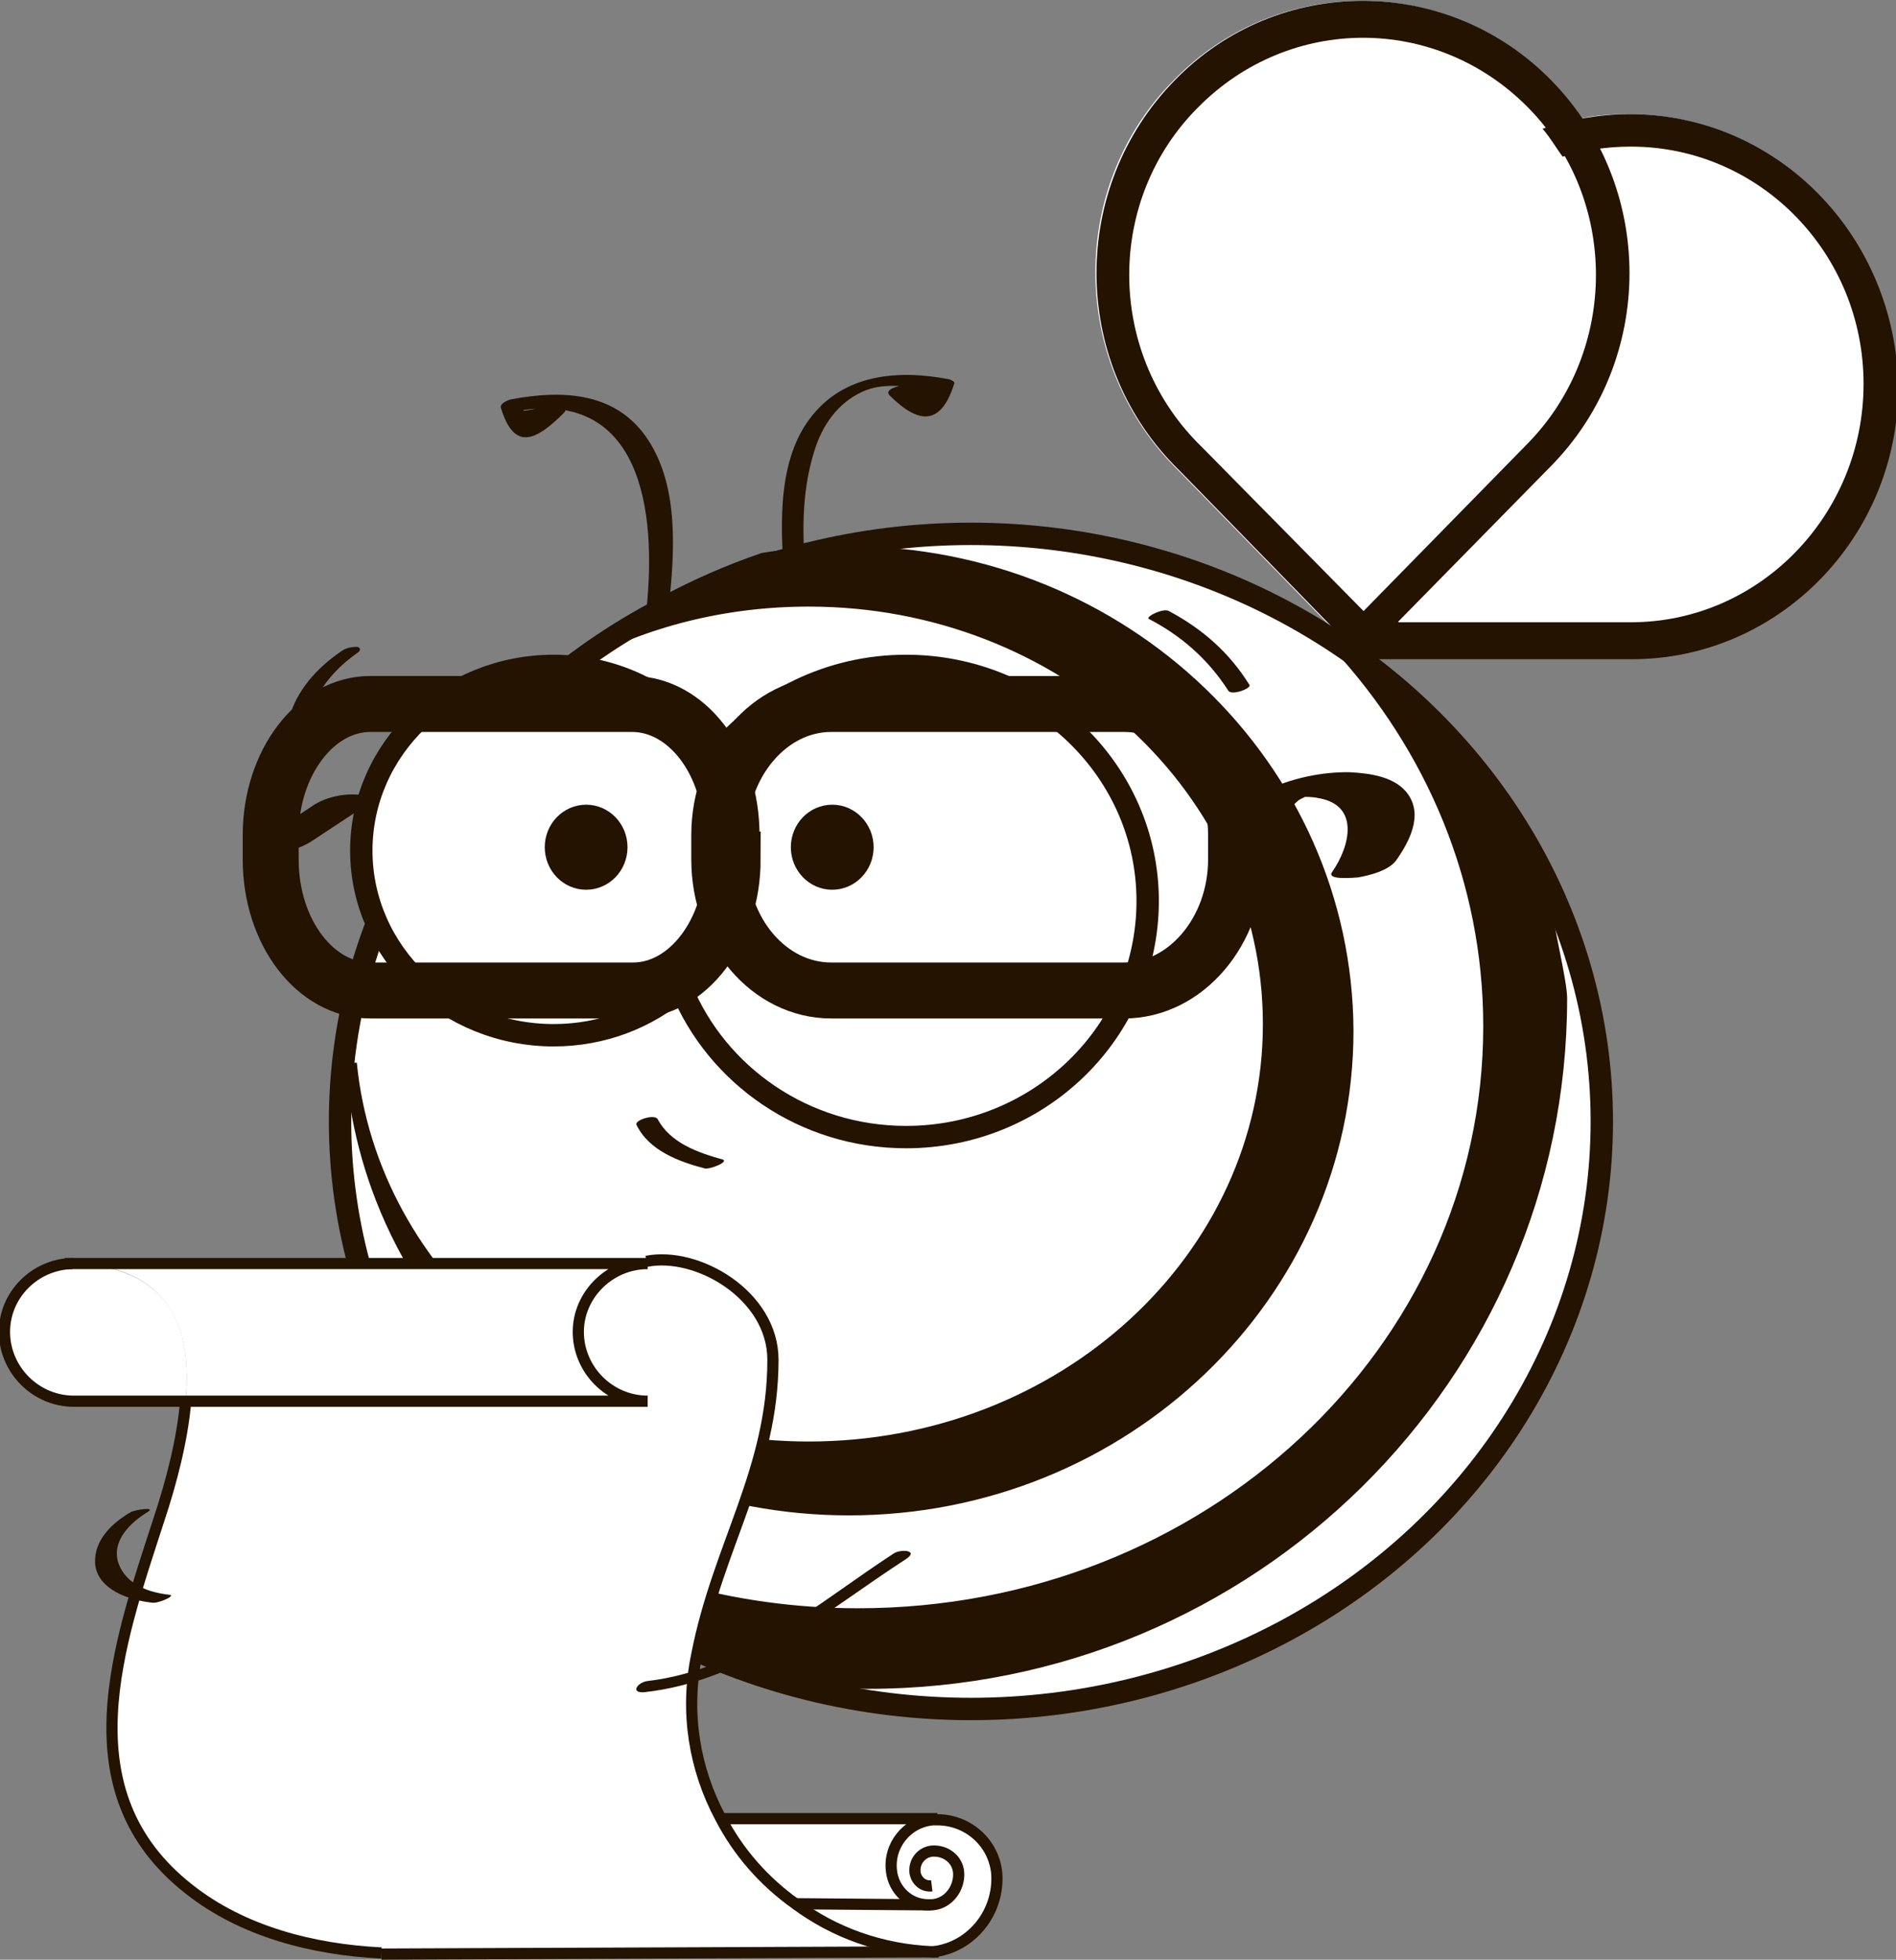 <?xml version="1.0" encoding="utf-8"?>
<!-- Generator: Adobe Illustrator 18.0.0, SVG Export Plug-In . SVG Version: 6.00 Build 0)  -->
<!DOCTYPE svg PUBLIC "-//W3C//DTD SVG 1.1//EN" "http://www.w3.org/Graphics/SVG/1.1/DTD/svg11.dtd">
<svg version="1.1" id="Слой_1" xmlns="http://www.w3.org/2000/svg" xmlns:xlink="http://www.w3.org/1999/xlink" x="0px" y="0px"
	 viewBox="210.5 331.8 169.5 175.1" enable-background="new 210.5 331.8 169.5 175.1" xml:space="preserve">
<rect x="210.5" y="331.8" width="169.5" height="175.1" fill="#808080" stroke="none"/>
<path fill="#FFFFFF" d="M315.4,373.4l0.6,0.6l16.2,16.6h23.9c13.1,0,23.8-10.9,23.8-24.3c0-13.4-10.6-24.3-23.8-24.3
	c-1.5,0-2.9,0.1-4.3,0.4c-0.8-1.2-1.7-2.3-2.7-3.4c-9.3-9.5-24.5-9.5-33.7,0C306.1,348.4,306.1,363.8,315.4,373.4z"/>
<g>
	<g>
		<ellipse fill="#FFFFFF" stroke="#231300" stroke-width="2" stroke-miterlimit="10" cx="297.3" cy="432" rx="56.4" ry="52.5"/>
		<g>
			<g>
				<path fill="#231300" d="M270.3,385.9c0.5-4.7,0.9-10.5-1.8-14.7c-2.8-4.4-7.7-4.6-12.4-3.7c-0.3,0.1-1,0.4-0.8,0.8
					c1.2,3.9,3.2,2.8,5.6,0.4c0.5-0.5-0.2-0.8-0.7-0.7c-1,0.1-1.9,0.4-2.9,0.5c-1,0.1-1.6,1.3-0.3,1.1c1-0.1,1.9-0.4,2.9-0.5
					c-0.2-0.2-0.4-0.5-0.7-0.7c-1.4,1.4-1.5,1.4-2.1-0.6c-0.3,0.3-0.6,0.5-0.8,0.8c11.6-2.3,12.9,8.9,12,17.6
					C268.3,386.9,270.2,386.6,270.3,385.9L270.3,385.9z"/>
			</g>
		</g>
		<path fill="#FFFFFF" stroke="#231300" stroke-width="2" stroke-miterlimit="10" d="M291.5,391.3c-6.8,0-12.9,3.1-16.9,7.9
			c-3-4.7-8.4-7.9-14.6-7.9c-9.5,0-17.2,7.4-17.2,16.5c0,9.1,7.7,16.5,17.2,16.5c4.4,0,8.4-1.6,11.4-4.2c3.2,7.8,11,13.3,20.1,13.3
			c11.9,0,21.6-9.4,21.6-21.1C313.1,400.7,303.4,391.3,291.5,391.3z"/>
		<ellipse fill="#231300" stroke="#231300" stroke-miterlimit="10" cx="262.9" cy="407.5" rx="3.2" ry="3.3"/>
		<ellipse fill="#231300" stroke="#231300" stroke-miterlimit="10" cx="284.9" cy="407.5" rx="3.2" ry="3.3"/>
		<g>
			<g>
				<path fill="#231300" d="M267.4,432.3c1.1,2.3,3.8,3.3,6.1,3.9c0.5,0.1,2.2-0.6,1.6-0.8c-2.2-0.6-4.7-1.5-5.8-3.6
					C269,431.3,267.2,431.9,267.4,432.3L267.4,432.3z"/>
			</g>
		</g>
		<g>
			<g>
				<path fill="#231300" d="M238.2,395.7c0.7-2.4,2.3-4.2,4.3-5.6c0.3-0.2,0.2-0.5-0.1-0.5c-0.5,0-1,0.1-1.4,0.4
					c-2.2,1.5-4,3.5-4.7,6.1C236.2,396.5,238.1,396.2,238.2,395.7L238.2,395.7z"/>
			</g>
		</g>
		<g>
			<g>
				<path fill="#231300" d="M313.2,387.1c2.9,1.5,5.3,3.6,7.1,6.4c0.3,0.5,2.1-0.2,1.9-0.5c-1.8-2.9-4.2-5-7.2-6.6
					C314.5,386.1,312.9,386.9,313.2,387.1L313.2,387.1z"/>
			</g>
		</g>
		<path fill="#231300" stroke="#231300" stroke-miterlimit="10" d="M286.3,381.1c-2.6,0-5.2,0.2-7.6,0.6c-6.1,2.1-11.7,5.1-16.6,8.9
			c6.1-3.3,13.2-5.1,20.7-5.1c22.7,0,41.1,16.9,41.1,37.8c0,20.9-18.4,37.8-41.1,37.8c-21.4,0-39-15.1-40.9-34.3c0,0.2,0,0.3,0,0.5
			c1.8,22,21,39.4,44.5,39.4c24.6,0,44.6-19.2,44.6-42.8C330.9,400.3,311,381.1,286.3,381.1z"/>
		<g>
			<g>
				<path fill="#231300" d="M282.6,383.9c-0.4-4-0.5-8,0.7-11.8c0.7-2.3,2.1-4.3,4.3-5.3c1.7-0.8,3.8-0.5,5.6-0.3
					c0.5,0.5,0.5,0.9,0,1.1c-0.5-0.4-0.9-0.9-1.4-1.3c-0.5,0.3-1,0.6-1.5,0.9c1,0.1,1.9,0.4,2.9,0.5c0.6,0.1,2.3-0.9,1.2-1
					c-1-0.1-1.9-0.4-2.9-0.5c-0.3,0-2,0.3-1.5,0.9c2.6,2.6,4.6,2.8,5.8-1c0.1-0.2-0.2-0.3-0.4-0.4c-4.6-0.9-9.5-0.5-12.5,3.5
					c-3.1,4.1-2.6,10.4-2.2,15.2C280.7,385,282.6,384.6,282.6,383.9L282.6,383.9z"/>
			</g>
		</g>
		<path fill="#231300" stroke="#231300" stroke-miterlimit="10" d="M350.1,421c0-1.5-1.2-6.3-1.3-7.7c-3.4-11-9.3-17.2-18.8-23.9
			c8.5,9.2,13.6,21.1,13.6,34.1c0,29-25.2,52.5-56.4,52.5c-11.4,0-22.1-3.2-30.9-8.6c7.1,6.9,16.1,12,26.3,14.5
			c1.8,0.2,3.6,0.3,5.5,0.3C322.3,482.2,350.1,454.8,350.1,421z"/>
		<path fill="#231300" d="M349.2,339c-9.3-9.5-24.5-9.5-33.7,0c-9.3,9.5-9.3,24.9,0,34.4l0.6,0.6l16.2,16.6l16.9-17.2
			C358.5,363.9,358.5,348.5,349.2,339z M347.1,371.4L347.1,371.4l-14.7,15L318.2,372l-0.6-0.6c-8.2-8.3-8.2-21.8,0-30
			c8.2-8.3,21.3-8.3,29.5,0C355.2,349.6,355.2,363.1,347.1,371.4z"/>
		<path fill="#231300" d="M356.2,342c-2.7,0-5.4,0.5-7.8,1.3c0.7,0.8,1.2,1.7,1.8,2.5c1.9-0.6,4-0.9,6.1-0.9
			c11.5,0,20.8,9.5,20.8,21.2c0,11.7-9.3,21.3-20.8,21.3h-0.1h-20.7v-3.6l-3,3.1l0,0v3.8h23.9c13.1,0,23.8-10.9,23.8-24.3
			C380,352.8,369.3,342,356.2,342z"/>
	</g>
	<path fill="none" stroke="#231300" stroke-width="5" stroke-miterlimit="10" d="M276,408.6c0,6.4-4,11.7-8.9,11.7h-23.5
		c-4.9,0-8.9-5.2-8.9-11.7v-2.2c0-6.4,4-11.7,8.9-11.7H267c4.9,0,8.9,5.2,8.9,11.7V408.6z"/>
	<path fill="none" stroke="#231300" stroke-width="5" stroke-miterlimit="10" d="M321,408.6c0,6.4-4.5,11.7-10,11.7h-26.2
		c-5.5,0-10-5.2-10-11.7v-2.2c0-6.4,4.5-11.7,10-11.7h26.2c5.5,0,10,5.2,10,11.7V408.6z"/>
	<g>
		<g>
			<path fill="#231300" d="M324.6,407c0.1-1.5,0.8-2.7,2-3.7c0.3-0.2,0.9-0.4,0.4-0.3c0.2,0,0.9,0,1.3,0.1c3.8,0.6,2.9,4.3,1.3,6.6
				c-0.6,0.8,2.1,0.5,2.3,0.5c1.1-0.2,2.7-0.6,3.4-1.5c1.2-1.7,2.4-4,1.1-5.9c-1.1-1.6-3.4-1.9-5.2-2c-4.8-0.1-11.8,2.2-12.3,7.8
				C318.7,409.3,324.4,408.7,324.6,407L324.6,407z"/>
		</g>
	</g>
	<g>
		<g>
			<path fill="#231300" d="M238.3,407c1.5-1,2.9-1.9,4.4-2.9c0.2-0.2,0.8-0.5,0.7-0.9c-0.1-0.4-0.7-0.4-1-0.4
				c-1.4-0.1-3,0.3-4.1,1.1c-1.5,1-2.9,1.9-4.4,2.9c-0.2,0.2-0.8,0.5-0.7,0.9c0.1,0.4,0.7,0.4,1,0.4
				C235.6,408.1,237.2,407.7,238.3,407L238.3,407z"/>
		</g>
	</g>
</g>
<g>
	<g id="XMLID_3_">
		<g>
			<path fill="#FFFFFF" d="M281.6,501.9c3.5,2.5,7.7,4.1,12.3,4.3c0,0-0.1,0-0.1,0l-49.2,0.2c-6-0.4-12.3-1.9-17.2-5.7
				c-11.1-8.8-6.3-21.9-2.7-33c1.1-3.3,2.1-7.1,2.4-10.6h41.3c-3.4,0-6.2-2.8-6.2-6.2c0-3.4,2.7-6.1,6.1-6.2
				c4.5-1,11.3,2.9,11.3,8.8c0,9.7-4.9,16.5-6.8,26.3c-1.1,5.2-0.2,10.3,2.1,14.6C276.5,497.3,278.8,499.9,281.6,501.9z"/>
			<path fill="#FFFFFF" d="M275,494.3l19.4,0v0.1c-0.1,0-0.3,0-0.4,0c-2.3,0.2-4,2.3-3.7,4.6c0.2,1.7,1.6,3,3.3,3l-11.8,0
				C278.8,499.9,276.5,497.3,275,494.3L275,494.3z"/>
			<path fill="#FFFFFF" d="M294.3,494.4c2.7-0.1,5,1.9,5.3,4.7c0.4,3.5-2.2,6.7-5.7,7.1c-4.6-0.2-8.8-1.7-12.3-4.3l11.8,0
				c-1.7,0-3.1-1.3-3.3-3c-0.2-2.3,1.4-4.3,3.7-4.6C294,494.4,294.2,494.4,294.3,494.4z"/>
			<path fill="#FFFFFF" d="M268.4,457h-41.3c0.6-6.5-1.4-12.1-10.1-12.3c0.1,0,0.1,0,0.2,0h51.2c-3.4,0-6.1,2.8-6.1,6.2
				C262.2,454.3,265,457,268.4,457z"/>
			<path fill="#FFFFFF" d="M217,444.7c8.8,0.3,10.7,5.8,10.1,12.3h-10c-3.4,0-6.2-2.8-6.2-6.2C211,447.5,213.6,444.8,217,444.7z"/>
		</g>
		<g>
			<path fill="none" stroke="#231300" stroke-miterlimit="10" d="M227.1,457c-0.3,3.5-1.3,7.3-2.4,10.6c-3.6,11.1-8.4,24.3,2.7,33
				c4.8,3.8,11.1,5.4,17.2,5.7"/>
			<path fill="none" stroke="#231300" stroke-miterlimit="10" d="M216.3,444.7c0.2,0,0.4,0,0.7,0"/>
			<path fill="none" stroke="#231300" stroke-miterlimit="10" d="M268.4,444.7C268.4,444.7,268.4,444.7,268.4,444.7h-51.3
				c-0.1,0-0.1,0-0.2,0c-3.3,0.1-6,2.8-6,6.1c0,3.4,2.8,6.2,6.2,6.2h10h41.3c-3.4,0-6.2-2.8-6.2-6.2
				C262.2,447.5,265,444.7,268.4,444.7"/>
			<path fill="none" stroke="#231300" stroke-miterlimit="10" d="M294.4,506.2c-0.2,0-0.3,0-0.5,0c-4.6-0.2-8.8-1.7-12.3-4.3
				c-2.8-2-5.1-4.6-6.7-7.7c-2.3-4.3-3.2-9.4-2.1-14.6c1.9-9.7,6.8-16.5,6.8-26.3c0-5.8-6.8-9.7-11.3-8.8"/>
			<polyline fill="none" stroke="#231300" stroke-miterlimit="10" points="244.6,506.4 293.8,506.2 294.4,506.2 			"/>
			<path fill="none" stroke="#231300" stroke-miterlimit="10" d="M293.5,502c0.1,0,0.2,0,0.3,0c1.5-0.1,2.5-1.5,2.4-2.9
				c-0.1-1.2-1.2-2-2.4-1.9c-0.9,0.1-1.6,0.9-1.5,1.9c0.1,0.7,0.7,1.3,1.5,1.2"/>
			<path fill="none" stroke="#231300" stroke-miterlimit="10" d="M293.8,506.2c0,0,0.1,0,0.1,0c3.5-0.4,6-3.6,5.7-7.1
				c-0.3-2.7-2.6-4.7-5.3-4.7c-0.1,0-0.3,0-0.4,0c-2.3,0.2-4,2.3-3.7,4.6c0.2,1.7,1.6,3,3.3,3"/>
			<line fill="none" stroke="#231300" stroke-miterlimit="10" x1="294.3" y1="494.3" x2="275" y2="494.3"/>
			<polyline fill="none" stroke="#231300" stroke-miterlimit="10" points="293.7,502 293.5,502 293.5,502 281.6,501.9 281.4,501.9 
							"/>
		</g>
	</g>
</g>
<g>
	<g>
		<path fill="#231300" d="M290.4,470.6c-6.9,4.5-13.5,10.4-22,11.4c-0.9,0.1-1.6,1.1-0.3,1c9.1-1,16-7.1,23.4-11.9
			C292.7,470.3,291,470.2,290.4,470.6L290.4,470.6z"/>
	</g>
</g>
<g>
	<g>
		<path fill="#231300" d="M225.7,474.3c-1.9-0.2-3.9-0.9-4.6-2.8c-0.7-2,1.1-3.7,2.6-4.6c0.8-0.5-1.1-0.2-1.5,0
			c-1.7,1-3.3,2.5-3.2,4.6c0.2,2.4,3.2,3.3,5.1,3.5C224.6,475.1,226.2,474.4,225.7,474.3L225.7,474.3z"/>
	</g>
</g>
</svg>
